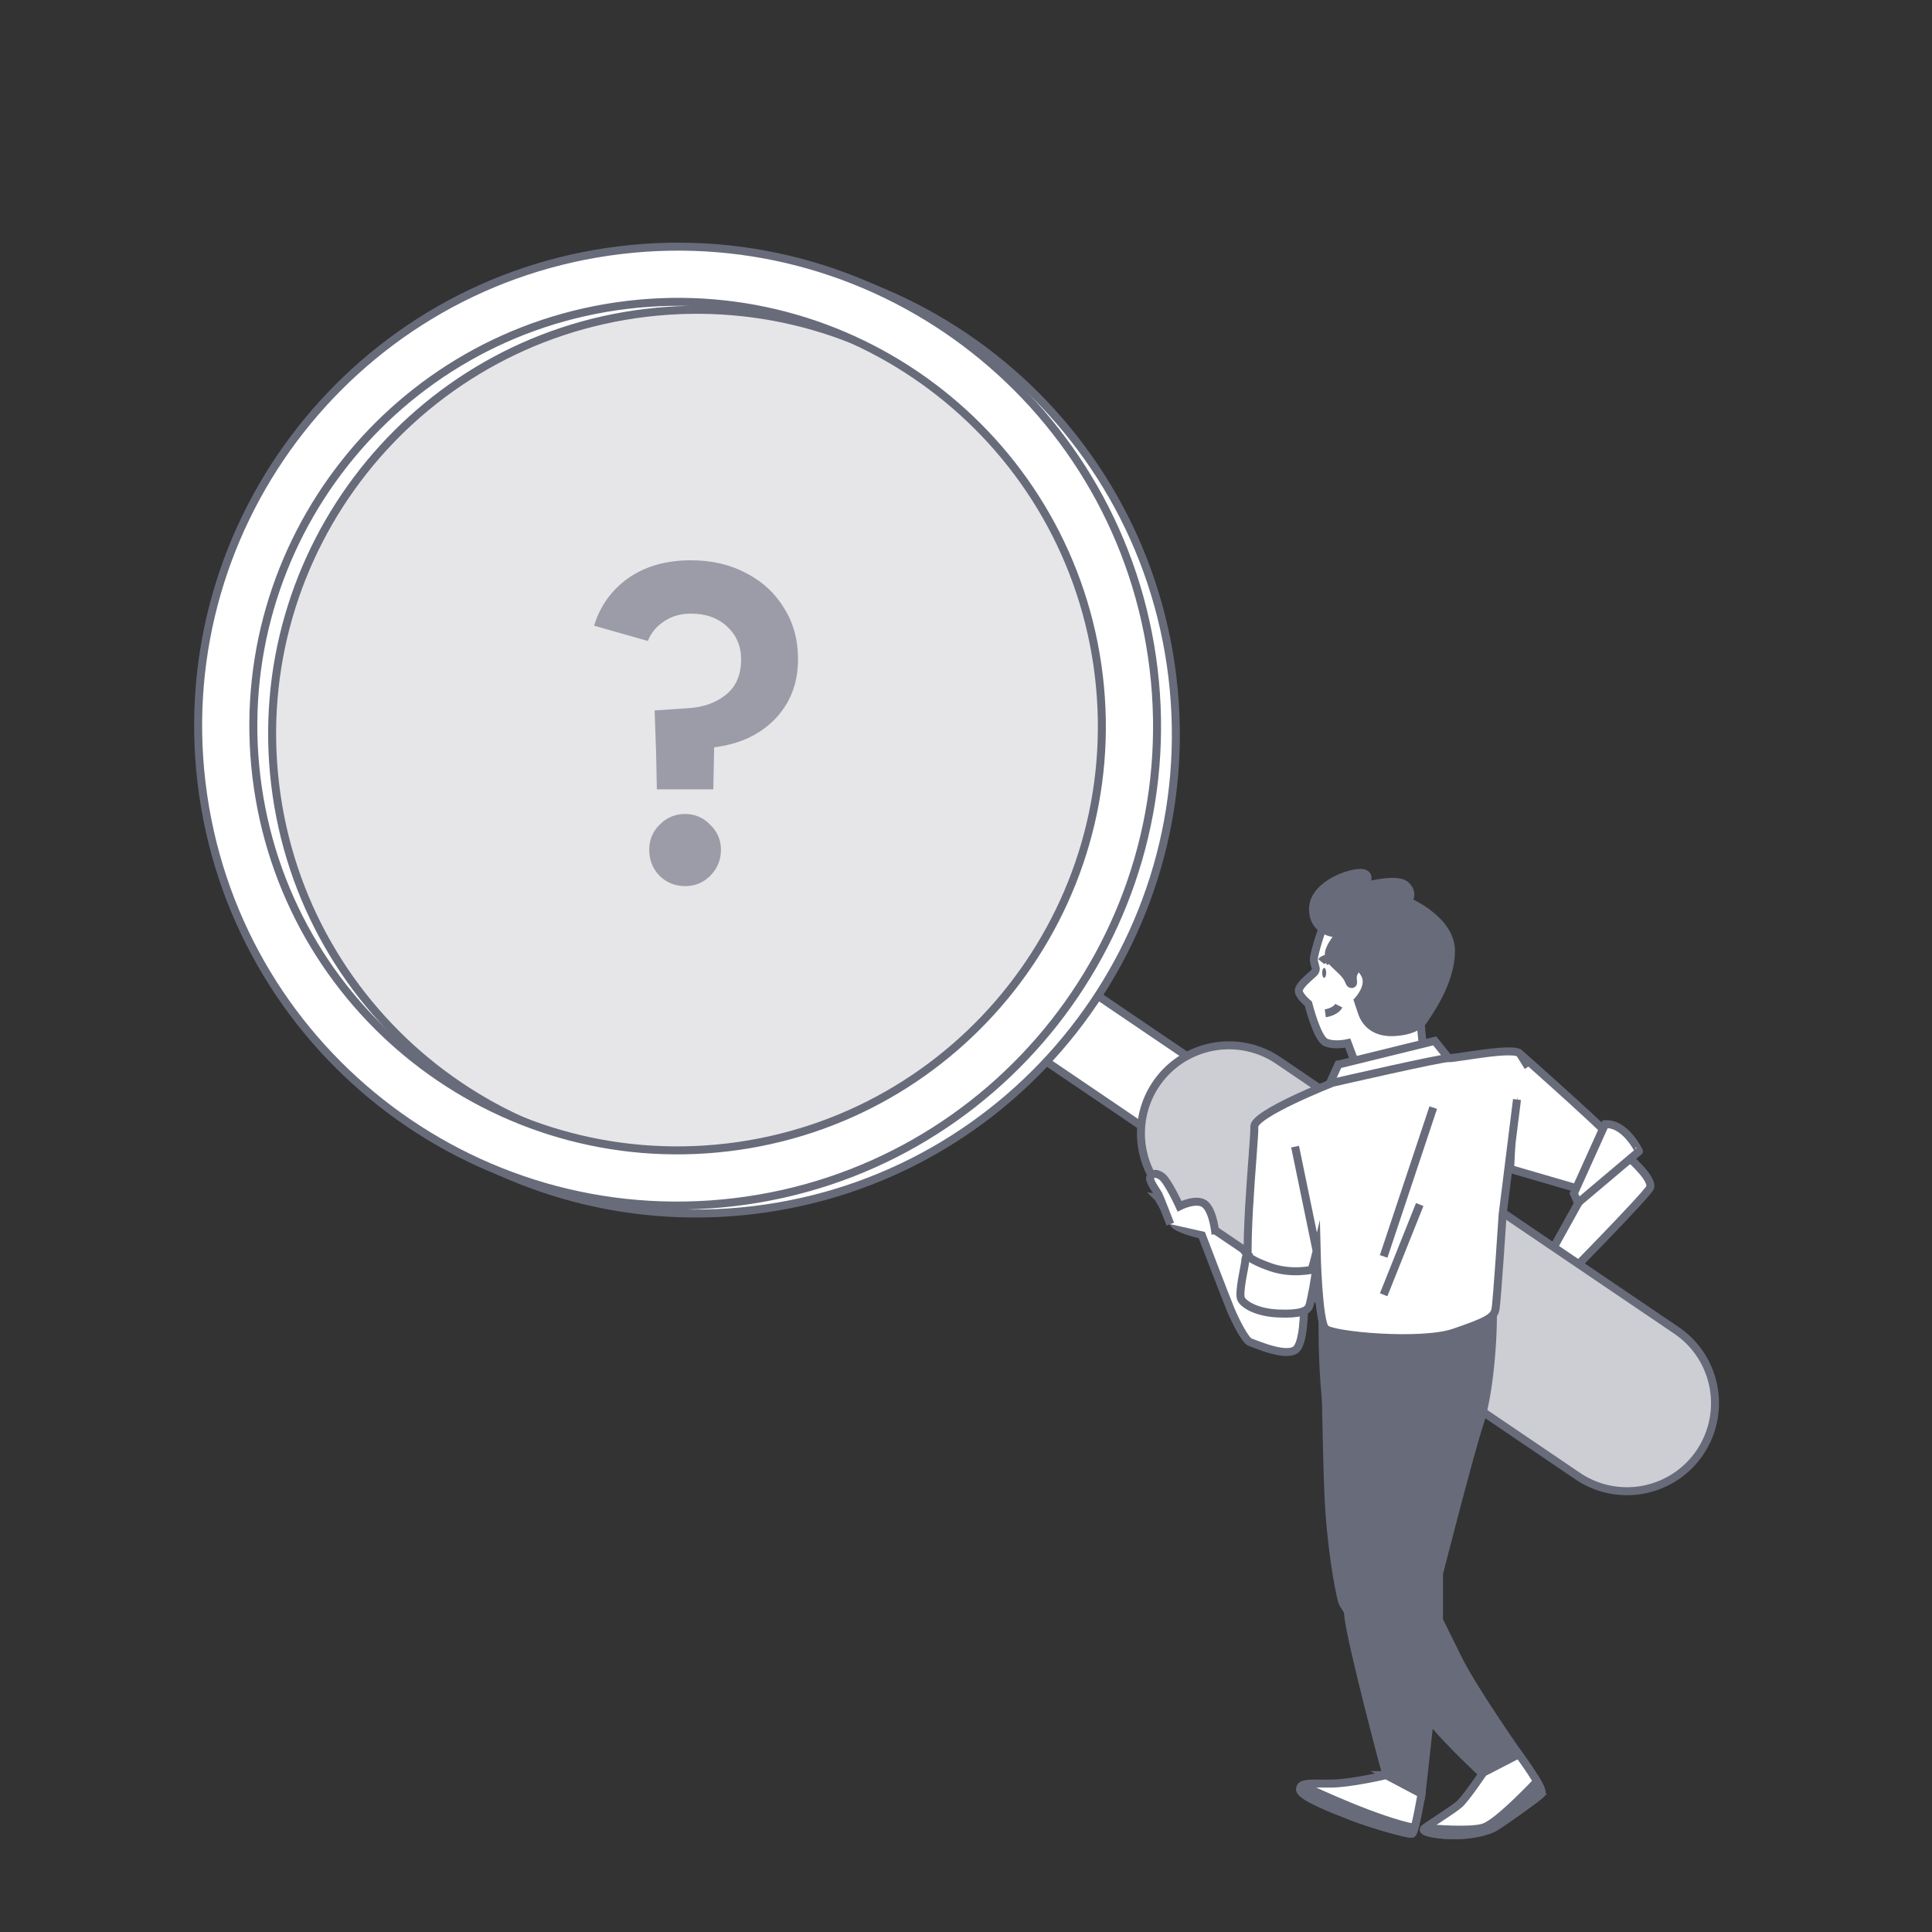 <svg width="242" height="242" viewBox="0 0 242 242" fill="none" xmlns="http://www.w3.org/2000/svg">
    <rect x="0" y="0" width="242" height="242" fill="#333333" stroke="none"/>
    <path d="M124.274 129.719c21.541-21.541 21.541-56.467 0-78.009-21.542-21.541-56.468-21.541-78.01 0-21.541 21.542-21.541 56.468 0 78.009 21.542 21.542 56.468 21.542 78.01 0z" fill="#E6E6E9" stroke="#686B7A" stroke-miterlimit="10" stroke-linecap="round" stroke-linejoin="round"/>
    <path d="M204.283 145.227s2.889 2.546 2.379 3.568c-.511 1.021-11.046 11.725-11.046 11.725l-1.868-2.721 5.946-10.704 4.589-1.868z" fill="#fff" stroke="#686B7A" stroke-miterlimit="10"/>
    <path d="M190.417 132.023s12.845 11.337 12.845 12.015c0 .679-4.757 5.1-4.757 5.1l-9.347-2.721.511-10.536" fill="#fff"/>
    <path d="M190.417 132.023s12.845 11.337 12.845 12.015c0 .679-4.757 5.1-4.757 5.1l-9.347-2.721.511-10.536" stroke="#686B7A" stroke-miterlimit="10"/>
    <path d="m201.051 140.815-3.91 8.667.511 1.19 7.646-6.458c.006-.005-1.694-3.573-4.247-3.399z" fill="#fff" stroke="#686B7A" stroke-miterlimit="10"/>
    <path d="M156.437 148.632a5.166 5.166 0 0 1-3.544-.865l-23.021-15.606a5.222 5.222 0 0 1 5.86-8.644l23.02 15.606a5.224 5.224 0 0 1 1.393 7.252 5.189 5.189 0 0 1-3.708 2.257z" fill="#fff" stroke="#686B7A" stroke-miterlimit="10" stroke-linecap="round" stroke-linejoin="round"/>
    <path d="M145.101 150.059s1.404 2.541 1.973 3.26c.562.719 3.452 1.352 3.452 1.352s3.04 7.965 3.631 9.381c.592 1.421 1.845 3.887 2.431 4.067.586.186 4.868 2.117 5.889.754 1.021-1.357.858-6.138.858-6.138l-8.702-8.563-.65-2.82-8.882-1.293z" fill="#fff" stroke="#686B7A" stroke-miterlimit="10"/>
    <path d="M205.095 186.709a10.99 10.99 0 0 1-7.484-1.822l-49.859-33.8c-5.041-3.417-6.352-10.269-2.941-15.31 3.417-5.042 10.269-6.353 15.31-2.942l49.859 33.8c5.042 3.417 6.353 10.269 2.941 15.311a11.029 11.029 0 0 1-7.826 4.763z" fill="#CDCED3" stroke="#686B7A" stroke-miterlimit="10"/>
    <path d="M146.592 153.338s-1.299-3.365-1.468-3.696c-.168-.336-1.224-1.728-1.056-2.169.169-.447.668-.668 1.451-.111.777.557 2.228 3.731 2.228 3.731s2.28-1.166 3.283-.163c1.004 1.004 1.224 3.679 1.224 3.679" fill="#fff"/>
    <path d="M146.592 153.338s-1.299-3.365-1.468-3.696c-.168-.336-1.224-1.728-1.056-2.169.169-.447.668-.668 1.451-.111.777.557 2.228 3.731 2.228 3.731s2.28-1.166 3.283-.163c1.004 1.004 1.224 3.679 1.224 3.679" stroke="#686B7A" stroke-miterlimit="10"/>
    <path d="M80.118 32.321c-32.93 3.928-56.444 33.806-52.516 66.741 3.927 32.93 33.806 56.444 66.741 52.516 32.936-3.927 56.444-33.806 52.516-66.741-3.928-32.93-33.812-56.444-66.741-52.516zm13.407 112.394c-29.141 3.475-55.579-17.329-59.06-46.47-3.475-29.142 17.33-55.58 46.47-59.06 29.142-3.476 55.58 17.329 59.061 46.47 3.475 29.141-17.335 55.585-46.47 59.06z" fill="#fff" stroke="#686B7A" stroke-miterlimit="10" stroke-linecap="round" stroke-linejoin="round"/>
    <path d="M77.762 31.323c-32.93 3.928-56.443 33.806-52.516 66.741 3.928 32.93 33.806 56.444 66.742 52.516 32.929-3.927 56.443-33.806 52.516-66.741-3.928-32.93-33.806-56.444-66.742-52.516zM91.17 143.717c-29.142 3.475-55.58-17.329-59.06-46.47-3.476-29.142 17.329-55.58 46.47-59.06 29.142-3.476 55.579 17.329 59.06 46.47 3.475 29.141-17.329 55.585-46.47 59.06z" fill="#fff" stroke="#686B7A" stroke-miterlimit="10" stroke-linecap="round" stroke-linejoin="round"/>
    <path d="M165.951 115.362s-1.479 4.148-1.38 4.937c.098.789.493 1.085 0 1.578-.494.493-2.072 1.677-1.874 2.367.197.691 1.183 1.48 1.183 1.48s1.085 4.345 2.17 4.838c1.085.493 2.767.099 2.767.099l1.184 3.162 8.296-2.071-.493-5.036s2.466-4.74 1.874-7.6c-.592-2.866-5.726-5.628-9.085-5.628-3.36 0-4.346 1.085-4.642 1.874z" fill="#fff" stroke="#686B7A" stroke-miterlimit="10"/>
    <path d="M166.003 126.924s1.294-.168 1.689-.957" stroke="#686B7A" stroke-miterlimit="10"/>
    <path d="M166.119 121.859c0 .342-.116.621-.255.621s-.255-.279-.255-.621c0-.342.116-.621.255-.621s.255.279.255.621z" fill="#686B7A"/>
    <path d="M165.499 120.457s.731-.899 1.183.227" stroke="#686B7A" stroke-miterlimit="10"/>
    <path d="M167.929 116.948s-3.26.197-3.457-2.866c-.198-3.064 4.246-4.74 5.923-4.74 1.677 0 .493 1.676.493 1.676s4.148-1.183 5.233-.098.198 1.972.198 1.972 5.43 2.269 5.43 6.22c0 3.951-2.866 7.803-3.359 8.592-.493.789-1.677 1.479-3.853 1.578-2.169.098-3.457-.986-3.95-2.466l-.494-1.479s1.677-1.776.888-3.261c-.789-1.479-1.282-.592-1.479 0-.198.592.197 1.184-.198 1.184-.394 0-.098-.493-1.183-1.578s-1.973-1.578-1.578-2.669c.394-1.079 1.386-2.065 1.386-2.065z" fill="#686B7A" stroke="#686B7A" stroke-miterlimit="10"/>
    <path d="m167.634 133.349-1.178 2.605 14.991-3.405-1.734-2.17-12.079 2.97zM173.656 222.346s-4.467 1.067-7.066 1.067-3.731-.133-3.731.731c0 .865 4.131 2.466 6.533 3.4 2.402.934 7.066 2.268 7.467 2.135.4-.134 1.201-5.001 1.201-5.001l-4.404-2.332z" fill="#fff" stroke="#686B7A" stroke-miterlimit="10"/>
    <path d="M163.12 223.641c-.179.11-.266.272-.266.51 0 .865 4.13 2.466 6.532 3.4 2.402.934 7.066 2.268 7.467 2.135.093-.029.203-.308.325-.72-4.671-.939-12.131-4.409-14.058-5.325zM165.656 165.356s-.064 5.198.4 9.665c.464 4.467 2.599 24.065 2.802 27.128.198 3.069 4.798 20.196 4.798 20.196l4.398 2.332s2.199-19.064 2.199-22.261v-5.331s3.863-15.131 5.064-18.734c1.201-3.597 1.799-10.733 1.665-14.73 0 0-4.798 2.065-10.999 2.332-6.196.267-10.327-.597-10.327-.597z" fill="#686B7A" stroke="#686B7A" stroke-miterlimit="10"/>
    <path d="m190.017 137.725-1.799 14.399s-.702 10.902-.899 11.899c-.197.998-1.102 1.503-5.198 2.901-4.102 1.398-15.2.4-16.1-.499-.899-.899-1.102-9.7-1.102-9.7s-1.201 5.1-2.1 5.802-4.299.4-5.9-1.103c-1.602-1.502.301-18.698.197-20.299-.099-1.602 9.799-5.5 9.799-5.5s13.755-3.162 14.527-3.081c.772.081 8.372-1.52 8.969-.522.598.998.998 1.601.998 1.601" fill="#fff"/>
    <path d="m190.017 137.725-1.799 14.399s-.702 10.902-.899 11.899c-.197.998-1.102 1.503-5.198 2.901-4.102 1.398-15.2.4-16.1-.499-.899-.899-1.102-9.7-1.102-9.7s-1.201 5.1-2.1 5.802-4.299.4-5.9-1.103c-1.602-1.502.301-18.698.197-20.299-.099-1.602 9.799-5.5 9.799-5.5s13.755-3.162 14.527-3.081c.772.081 8.372-1.52 8.969-.522.598.998.998 1.601.998 1.601M164.925 156.725l-2.704-13.1M179.527 138.736l-6.213 18.641M177.833 150.877l-4.519 11.301" stroke="#686B7A" stroke-miterlimit="10"/>
    <path d="M156.205 157.234s-.226.279-.226.731c0 .447-.899 4.038-.505 4.769.395.731 2.019 1.683 4.659 1.793 2.634.11 3.649-.279 3.869-.952.227-.672.842-3.985.784-4.374-.058-.394-.395-.168-.395-.168s-2.524.615-5.163-.279c-2.628-.905-3.023-1.52-3.023-1.52z" fill="#fff" stroke="#686B7A" stroke-miterlimit="10"/>
    <path d="M165.986 169.152s.134 11.197.401 17.8c.266 6.596 1.334 12.334 1.734 13.662.401 1.335 9.463 12.932 11.534 15.398 2.065 2.465 6.068 6.202 6.068 6.202l4.514-2.466s-5.848-8.331-7.716-12.201c-1.868-3.864-5.135-10.263-5.135-10.263l2.066-18.466 3.399-1.868" fill="#686B7A"/>
    <path d="M165.986 169.152s.134 11.197.401 17.8c.266 6.596 1.334 12.334 1.734 13.662.401 1.335 9.463 12.932 11.534 15.398 2.065 2.465 6.068 6.202 6.068 6.202l4.514-2.466s-5.848-8.331-7.716-12.201c-1.868-3.864-5.135-10.263-5.135-10.263l2.066-18.466 3.399-1.868" stroke="#686B7A" stroke-miterlimit="10"/>
    <path d="m182.121 177.861-2.779 1.857-1.955 17.567 2.866 5.134" stroke="#686B7A" stroke-miterlimit="10"/>
    <path d="M185.793 222.038s-2.147 3.185-2.959 3.922c-.812.742-3.997 2.662-4.438 3.109-.447.447 1.996.812 3.777.812 1.775 0 3.997-.371 5.105-1.038 1.108-.667 5.256-3.626 5.773-4.142.516-.517-2.814-4.961-2.814-4.961l-4.444 2.298z" fill="#fff" stroke="#686B7A" stroke-miterlimit="10"/>
    <path d="M193.045 224.705c.174-.174-.093-.806-.528-1.566-1.619 1.705-5.204 5.331-6.724 5.784-1.671.493-5.924.162-7.275.04-.053.041-.093.082-.122.111-.447.446 1.996.812 3.777.812 1.775 0 3.997-.371 5.105-1.039 1.102-.667 5.251-3.626 5.767-4.142z" fill="#686B7A" stroke="#686B7A" stroke-miterlimit="10"/>
    <path d="m82.163 93.76-.168-4.772 4.154-.28c1.947-.113 3.537-.674 4.772-1.685 1.273-1.01 1.91-2.49 1.91-4.435 0-1.647-.58-3.014-1.741-4.099-1.16-1.086-2.676-1.628-4.548-1.628-1.31 0-2.451.337-3.425 1.01-.935.637-1.59 1.441-1.965 2.415l-6.737-1.91c.749-2.47 2.17-4.453 4.267-5.95 2.133-1.498 4.754-2.246 7.86-2.246 2.62 0 4.94.542 6.962 1.628 2.021 1.048 3.593 2.508 4.716 4.38 1.16 1.833 1.74 3.967 1.74 6.4 0 2.245-.542 4.21-1.628 5.895-1.085 1.684-2.601 2.994-4.547 3.93-1.947.898-4.211 1.347-6.794 1.347h-4.828zm3.65 17.236c-1.236 0-2.303-.43-3.2-1.291-.862-.898-1.292-1.984-1.292-3.256 0-1.235.43-2.283 1.291-3.144.898-.899 1.965-1.348 3.2-1.348s2.284.449 3.144 1.348c.899.861 1.348 1.909 1.348 3.144 0 1.272-.45 2.358-1.348 3.256-.86.861-1.909 1.291-3.144 1.291zm-3.538-12.127-.168-8.365h7.41l-.168 8.365h-7.074z" fill="#9B9CA7"/>
</svg>
